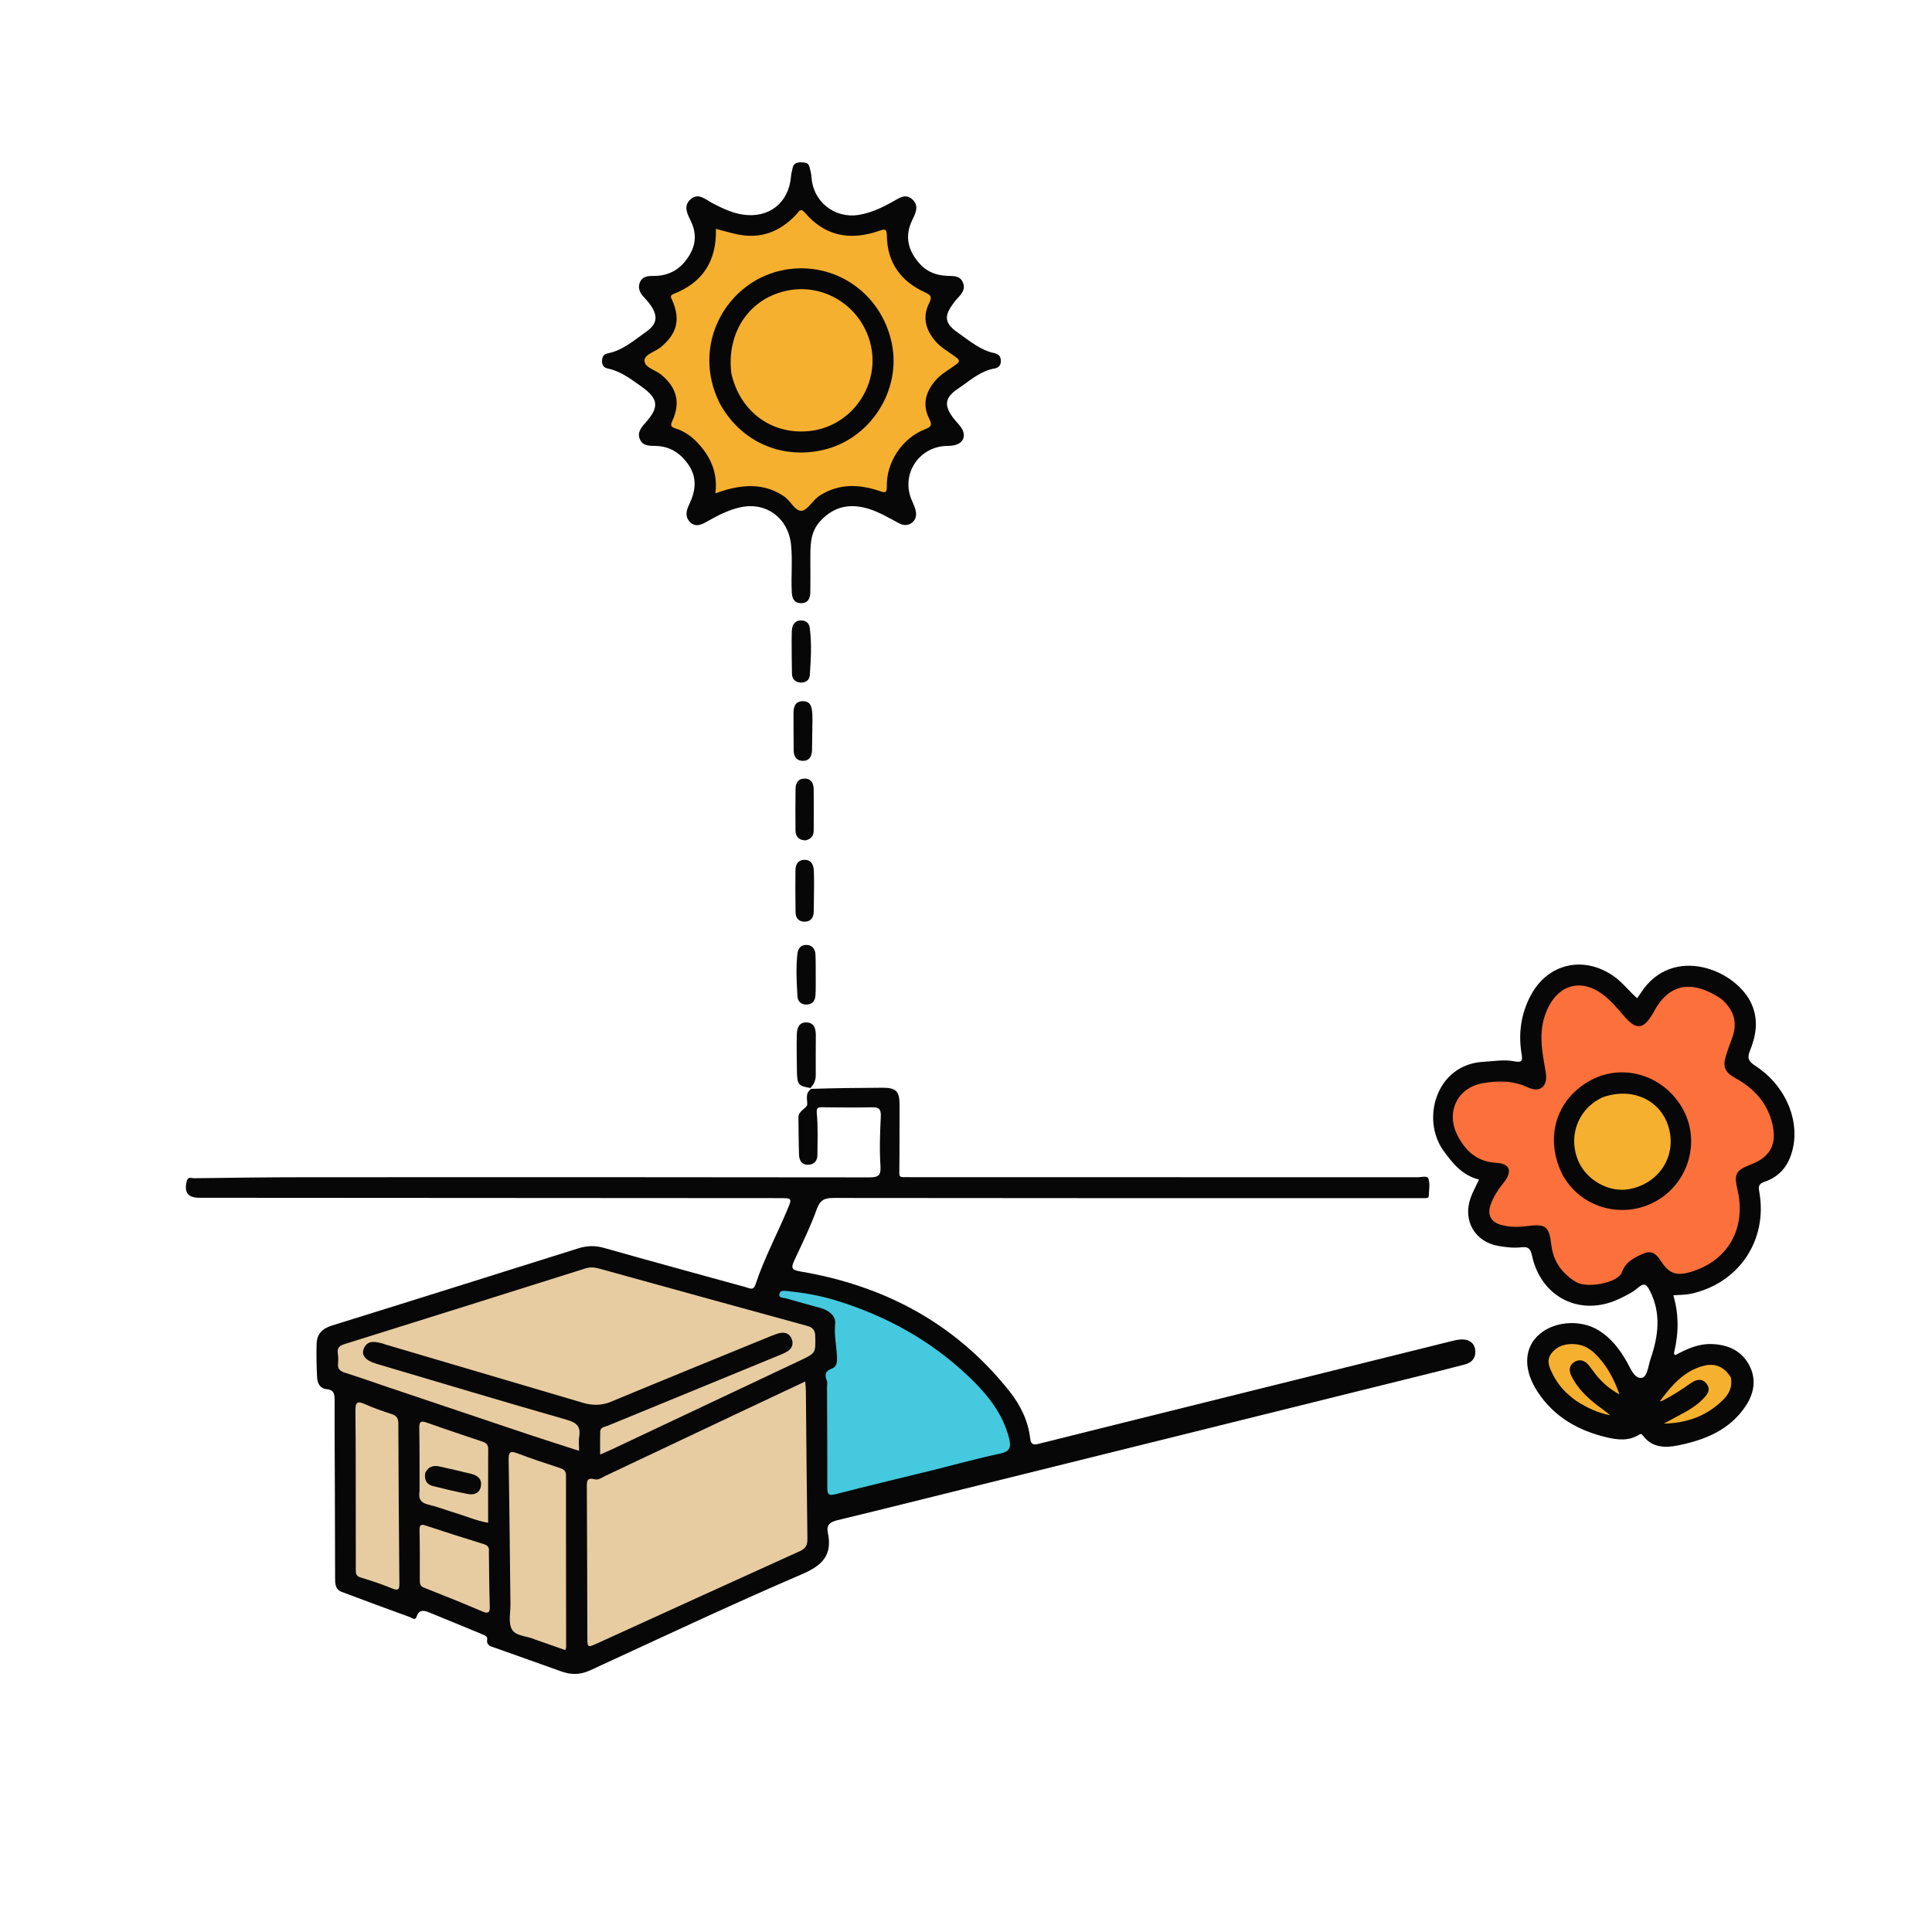<?xml version="1.0" encoding="utf-8"?>
<!-- Generator: Adobe Adobe Illustrator 24.2.0, SVG Export Plug-In . SVG Version: 6.00 Build 0)  -->
<svg version="1.1" id="レイヤー_1" xmlns="http://www.w3.org/2000/svg" xmlns:xlink="http://www.w3.org/1999/xlink" x="0px"
	 y="0px" width="1000px" height="1000px" viewBox="0 0 1000 1000" style="enable-background:new 0 0 1000 1000;"
	 xml:space="preserve">
<style type="text/css">
	.st0{fill:#070707;}
	.st1{fill:#E7CCA1;}
	.st2{fill:#44C9DE;}
	.st3{fill:#FC703B;}
	.st4{fill:#F6B02F;}
</style>
<g>
	<path class="st0" d="M419.86,563.6c12.24-0.4,24.53-0.54,36.82-0.59c7.3-0.03,8.98,1.83,8.94,9.28
		c-0.06,11.65,0.01,23.31-0.14,34.96c-0.02,1.72,0.62,1.99,1.91,2.02c1.5,0.03,3,0.03,4.5,0.03c87.32,0,174.64-0.01,261.96,0.04
		c1.91,0,4.95-1.03,5.53,0.82c0.86,2.71,0.27,5.9,0.15,8.89c-0.04,1.05-1.07,1.1-1.91,1.11c-1.33,0.02-2.67,0.01-4,0.01
		c-100.65,0-201.3,0.03-301.96-0.11c-4.74-0.01-7.14,0.89-8.9,5.8c-3.24,9.06-7.54,17.75-11.6,26.5c-1.73,3.72-1.67,4.94,3.17,5.76
		c43.62,7.38,80.43,27,108.21,62.04c5.62,7.09,9.63,15.21,10.69,24.39c0.41,3.52,2.11,3.34,4.76,2.67
		c24.86-6.24,49.74-12.4,74.61-18.59c46.03-11.45,92.06-22.9,138.09-34.31c2.24-0.56,4.6-1.16,6.85-1.01
		c3.26,0.22,5.73,2.1,6.07,5.58c0.38,3.88-1.73,6.39-5.37,7.35c-8.04,2.13-16.13,4.11-24.2,6.11
		c-75.27,18.68-150.54,37.35-225.81,56.02c-24.88,6.17-49.73,12.44-74.64,18.45c-3.91,0.94-5.95,2.37-5.07,6.62
		c2.34,11.3-2.61,16.71-13.24,21.28c-36.93,15.88-73.32,33.04-109.84,49.86c-5.07,2.34-9.85,2.37-14.92,0.54
		c-11.41-4.1-22.86-8.12-34.28-12.21c-2.09-0.75-4.6-1.07-4.07-4.49c0.22-1.44-1.39-2.05-2.67-2.57
		c-9.21-3.78-18.4-7.63-27.63-11.36c-2.45-0.99-5-1.39-6.09,2.01c-0.85,2.64-2.48,0.92-3.58,0.52
		c-11.83-4.29-23.65-8.64-35.42-13.09c-3.25-1.23-3.33-4.25-3.33-7.15c-0.04-14.83-0.07-29.66-0.12-44.49
		c-0.05-15.83-0.19-31.66-0.12-47.49c0.01-3.22-0.3-5.4-4.2-5.78c-3.35-0.32-4.74-3.07-4.88-6.06c-0.29-5.82-0.43-11.67-0.24-17.49
		c0.16-5.05,2.98-7.85,7.99-9.4c42.54-13.19,85.01-26.6,127.51-39.94c4.37-1.37,8.62-1.52,13.2-0.23
		c24.47,6.94,49.02,13.61,73.55,20.37c1.97,0.54,3.79,1.96,4.96-1.57c4.39-13.28,11.03-25.63,16.41-38.51
		c2.54-6.07,2.6-6.04-4.22-6.04c-99.99-0.06-199.97-0.12-299.96-0.18c-6.16,0-8.14-2.72-6.63-8.71c0.61-2.42,2.37-1.4,3.59-1.41
		c19.16-0.24,38.33-0.51,57.49-0.52c97.32-0.05,194.64-0.06,291.96,0.08c4.9,0.01,6.36-0.88,5.99-6.12
		c-0.58-8.45-0.21-16.99,0.18-25.48c0.18-3.87-1.14-4.78-4.78-4.68c-8.49,0.22-17,0.06-25.49-0.01c-2.36-0.02-3.13,0.2-2.85,3.27
		c0.65,7.1,0.36,14.3,0.31,21.46c-0.02,2.84-1.55,4.83-4.51,5.02c-3.37,0.21-4.88-2.02-5-4.99c-0.25-6.49-0.2-12.99-0.33-19.48
		c-0.07-3.57,4.54-4.8,4.58-6.75C417.87,568.66,416.67,565.9,419.86,563.6z"/>
	<path class="st0" d="M867.14,701.42c6.24-3.43,12.38-6.12,19.56-5.72c8.05,0.46,14.65,3.52,18.57,10.68
		c3.97,7.27,2.73,14.68-1.66,21.29c-8.3,12.54-21.19,17.71-35.21,20.5c-6.73,1.34-13.38,1.14-18.07-5.18
		c-0.62-0.84-1.1-0.92-1.98-0.37c-5.23,3.27-10.88,2.71-16.46,1.41c-14.94-3.49-27.56-10.6-36.14-23.8
		c-6.99-10.76-7.06-21.41-0.19-28.48c7.59-7.8,22.1-9.25,31.93-3.15c6.41,3.98,10.86,9.76,14.51,16.19c1.98,3.48,3.9,8.76,7.55,8.41
		c3.19-0.31,3.51-6.15,4.73-9.68c4.06-11.79,5.69-23.56-0.29-35.36c-1.72-3.4-2.91-4.47-6.27-1.54c-2.7,2.36-6.12,3.98-9.4,5.56
		c-19.95,9.6-40.49-0.34-45.31-22.05c-0.79-3.55-1.7-5.04-5.73-4.53c-3.73,0.47-7.67-0.04-11.43-0.65
		c-12.38-2-18.88-13.11-14.66-24.95c1.11-3.1,2.75-6.02,4.35-9.45c-8.49-2.1-13.6-8.28-18.38-14.91
		c-11.76-16.3-3.87-44.69,20.67-46.06c5.32-0.3,10.7-1.27,15.91-0.26c4,0.78,4.45-0.15,3.84-3.76c-1.76-10.47-0.36-20.59,4.57-30.05
		c8.78-16.86,27.49-21.2,43.14-10.21c4.53,3.18,7.81,7.64,12.09,11.36c0.7-0.99,1.28-1.76,1.8-2.57
		c16.46-25.75,49.94-12.1,57.59,5.94c3.45,8.13,2.15,16.06-0.98,23.77c-1.54,3.8-0.86,5.51,2.62,7.75
		c14.86,9.54,22.7,26.57,19.81,41.72c-1.68,8.82-6.14,15.43-14.88,18.41c-2.81,0.96-3.29,2.14-2.76,5.07
		c4.56,25.15-10.57,47.61-35.53,52.93c-2.74,0.58-5.62,0.5-8.94,0.77c2.88,9.72,2.84,19.53,0.37,29.73
		C866.53,700.87,866.67,701.17,867.14,701.42z"/>
	<path class="st0" d="M424.59,269.69c-5.46,5.95-5.14,13.16-5.15,20.01c-0.01,5.65,0.09,11.31-0.02,16.97
		c-0.06,3.19-1.33,5.66-4.98,5.52c-3.63-0.14-4.48-2.68-4.63-5.87c-0.39-8.13,0.45-16.24-0.37-24.39
		c-1.38-13.68-12.78-22.32-26.18-19.36c-6.27,1.38-11.85,4.28-17.35,7.41c-2.85,1.62-5.86,3.06-8.7,0.31
		c-2.68-2.59-2.09-5.85-0.65-8.81c3.58-7.35,4.58-14.43-0.67-21.59c-4.13-5.63-9.34-8.86-16.35-9.07c-3.17-0.1-6.71,0.17-8.28-3.3
		c-1.63-3.59,0.63-6.25,2.95-8.84c7.21-8.1,6.52-12.44-2.26-18.64c-5.44-3.84-10.66-7.9-17.39-9.3c-1.98-0.41-3.06-1.72-2.96-3.92
		c0.1-2.05,0.7-3.48,2.97-3.92c7.8-1.52,13.57-6.76,19.79-11.11c5.81-4.06,6.37-8.13,2.26-14c-1.04-1.49-2.3-2.85-3.54-4.19
		c-1.95-2.11-2.99-4.54-1.94-7.31c1.12-2.93,3.71-3.49,6.57-3.45c6.69,0.11,12.38-2.07,16.73-7.36c5.19-6.32,6.88-13.08,3.24-20.82
		c-1.75-3.71-4.26-7.89-0.31-11.45c4.11-3.71,7.76,0.07,11.28,1.89c5.04,2.61,10.06,5.1,15.76,5.96
		c13.54,2.06,23.81-5.97,24.99-19.6c0.14-1.64,0.55-3.28,0.96-4.88c0.57-2.23,2.39-2.58,4.31-2.54c1.85,0.03,3.8,0.04,4.34,2.41
		c0.41,1.77,0.93,3.56,1.04,5.36c0.77,12.58,11.95,21.43,24.4,19.42c6.37-1.03,12.02-3.72,17.57-6.79
		c3.14-1.73,6.43-4.47,10.03-1.39c3.98,3.4,1.8,7.35,0.09,10.93c-4.05,8.48-2.1,15.81,3.87,22.51c3.91,4.39,8.97,6.16,14.67,6.32
		c3.04,0.09,6.17-0.13,7.67,3.31c1.56,3.58-0.56,6-2.82,8.35c-0.69,0.72-1.28,1.53-1.89,2.32c-5.31,7-4.76,10.61,2.48,15.64
		c5.83,4.05,11.27,8.83,18.51,10.34c2.29,0.48,3.39,1.7,3.42,4.12c0.03,2.33-1.37,3.5-3.2,3.82c-7.56,1.33-12.99,6.45-19.01,10.49
		c-6.75,4.52-7.35,8.51-2.57,14.97c1.19,1.6,2.65,3,3.84,4.59c3.45,4.6,1.72,8.96-3.89,9.84c-1.47,0.23-2.99,0.15-4.48,0.28
		c-13.49,1.13-21.99,14.54-17.19,27.11c0.71,1.86,1.67,3.65,2.21,5.55c0.7,2.5,0.66,5.03-1.57,6.88c-2.2,1.82-4.61,1.64-7,0.36
		c-4.98-2.66-9.83-5.57-15.26-7.31C440.36,260.44,431.88,261.81,424.59,269.69z"/>
	<path class="st0" d="M419.86,563.21c-6.77-1.1-7.28-1.69-7.38-9.32c-0.08-6.15-0.2-12.3-0.05-18.45c0.08-3.12,0.98-6.32,4.93-6.24
		c4.16,0.09,4.91,3.28,4.91,6.72c-0.01,6.82-0.1,13.63-0.04,20.45c0.02,2.51-0.67,4.56-2.56,6.51
		C419.81,563.3,419.83,563.24,419.86,563.21z"/>
	<path class="st0" d="M409.75,331.3c0.07-2.29-0.02-4.14,0.23-5.94c0.37-2.63,1.98-4.24,4.7-4.24c2.48,0,4.14,1.45,4.46,3.89
		c1.06,8.12,0.58,16.28,0.02,24.4c-0.19,2.72-2.18,4.04-4.9,3.87c-2.77-0.17-4.27-1.87-4.34-4.54
		C409.76,343.08,409.79,337.42,409.75,331.3z"/>
	<path class="st0" d="M416.89,434.99c-3.67-0.17-5.12-2.16-5.15-5.19c-0.07-7.12-0.05-14.23,0.03-21.35
		c0.03-2.93,1.16-5.36,4.49-5.45c3.61-0.09,4.87,2.42,4.91,5.56c0.08,7.12,0.04,14.24,0,21.35
		C421.17,432.54,419.9,434.3,416.89,434.99z"/>
	<path class="st0" d="M421.35,458.11c-0.06,4.95-0.05,9.42-0.17,13.89c-0.08,3.08-1.58,5.11-4.84,5.06c-3-0.04-4.51-1.96-4.56-4.81
		c-0.11-7.28-0.14-14.56-0.06-21.84c0.03-2.94,1.33-5.32,4.62-5.36c3.58-0.04,4.75,2.5,4.9,5.63
		C421.35,453,421.33,455.31,421.35,458.11z"/>
	<path class="st0" d="M422.22,505.96c-0.04,3.47,0.07,6.46-0.15,9.43c-0.21,2.86-1.87,4.62-4.85,4.57
		c-2.76-0.04-4.33-1.76-4.47-4.39c-0.41-7.28-0.83-14.57-0.02-21.85c0.32-2.83,1.79-4.75,4.79-4.63c2.96,0.12,4.43,2.14,4.56,4.94
		C422.26,497.85,422.19,501.67,422.22,505.96z"/>
	<path class="st0" d="M420.53,372.31c-0.07,5.62-0.13,10.77-0.23,15.93c-0.07,3.23-1.36,5.67-4.93,5.57
		c-3.26-0.09-4.53-2.39-4.56-5.43c-0.05-6.32-0.11-12.64-0.09-18.96c0.01-3.17,0.54-6.3,4.55-6.48c4.35-0.2,4.96,3.06,5.18,6.42
		C420.49,370.19,420.5,371.02,420.53,372.31z"/>
	<path class="st1" d="M316.89,750.1c-2.01,0.88-3.65,1.61-6.26,2.77c0-4.36-0.07-8.07,0.02-11.77c0.06-2.47,2.36-2.51,3.94-3.16
		c29.07-11.96,58.16-23.88,87.23-35.83c1.99-0.82,4.07-1.57,5.86-2.72c2.37-1.52,3.16-3.94,2.03-6.55
		c-1.04-2.41-3.17-3.41-5.75-2.91c-1.61,0.31-3.19,0.91-4.72,1.53c-27.71,11.33-55.44,22.62-83.09,34.11
		c-4.95,2.06-9.67,1.92-14.55,0.48c-34.14-10.07-68.28-20.16-102.41-30.24c-0.48-0.14-0.93-0.37-1.42-0.49
		c-3.66-0.88-7.48-1.84-9.46,2.68c-1.47,3.35,0.89,6.22,6.29,7.82c32.85,9.74,65.67,19.58,98.6,29.02c5.06,1.45,7.49,3.32,6.59,8.72
		c-0.38,2.26-0.06,4.64-0.06,7.4c-9.07-2.94-17.87-5.72-26.63-8.65c-24.11-8.07-48.2-16.19-72.3-24.3
		c-7.41-2.49-14.76-5.14-22.21-7.48c-2.64-0.83-3.95-2.03-3.62-4.91c0.19-1.64,0.11-3.35-0.13-4.99c-0.42-2.84,0.7-4.06,3.46-4.92
		c41.59-12.98,83.15-26.08,124.71-39.18c2.32-0.73,4.53-0.63,6.86,0.02c35.91,9.94,71.82,19.85,107.75,29.68
		c3.01,0.82,4.3,2.15,4.36,5.43c0.16,8.67,0.32,8.67-7.71,12.47C381.93,719.39,349.6,734.67,316.89,750.1z"/>
	<path class="st1" d="M383.67,730.64c11.11-5.25,21.9-10.32,33.11-15.59c0.15,2.04,0.33,3.48,0.34,4.92
		c0.25,25.48,0.43,50.96,0.8,76.43c0.05,3.24-0.77,5.06-3.88,6.46c-34.98,15.82-69.89,31.79-104.83,47.7
		c-5.15,2.34-5.17,2.3-5.19-3.27c-0.08-25.81-0.13-51.63-0.27-77.44c-0.02-2.98-0.15-5.32,4.12-4.16c1.92,0.52,3.79-1,5.58-1.84
		C336.75,752.85,360.05,741.84,383.67,730.64z"/>
	<path class="st2" d="M483.71,760.74c-17.36,4.25-34.35,8.31-51.26,12.66c-3.58,0.92-4.24-0.01-4.23-3.34
		c0.04-17.31-0.09-34.63-0.16-51.94c0-1.16,0.31-2.46-0.09-3.47c-1.25-3.14-0.82-5.06,2.71-6.32c2.51-0.9,2.64-3.54,2.55-5.98
		c-0.23-5.76-1.58-11.35-0.94-17.3c0.42-3.96-3.41-6.9-7.65-8.06c-5.93-1.62-11.87-3.23-17.77-4.95c-1.39-0.41-4.01,0-3.42-2.45
		c0.47-1.93,2.77-1.46,4.37-1.3c8.45,0.85,16.8,2.32,24.93,4.83c25.84,7.95,49,20.66,68.62,39.36c9.45,9.01,17.68,18.96,20.98,32.16
		c1.18,4.71,0.17,6.71-4.83,7.78C506.31,754.77,495.24,757.85,483.71,760.74z"/>
	<path class="st1" d="M277.3,848.74c-4.41-2.02-10.37-1.79-12.35-5.39c-1.92-3.49-0.7-8.75-0.75-13.23
		c-0.3-24.8-0.49-49.6-0.93-74.4c-0.07-3.99,0.66-4.97,4.6-3.46c7.13,2.74,14.41,5.1,21.67,7.49c2.09,0.69,3.43,1.38,3.42,4.01
		c-0.04,29.63,0.04,59.26,0.07,88.89c0,0.32-0.18,0.63-0.41,1.43C287.61,852.34,282.64,850.6,277.3,848.74z"/>
	<path class="st1" d="M184.14,794c-0.03-21.64,0.06-42.77-0.17-63.9c-0.05-4.54,1.15-5,4.97-3.29c4.39,1.96,8.96,3.54,13.54,5.03
		c2.54,0.83,3.69,1.97,3.7,4.89c0.07,27.63,0.28,55.25,0.54,82.88c0.03,2.92-0.43,3.91-3.6,2.62c-5.38-2.18-10.89-4.08-16.46-5.73
		c-2.4-0.71-2.53-2.07-2.51-4.02C184.2,806.48,184.15,800.49,184.14,794z"/>
	<path class="st1" d="M253.05,803.38c0.13,9.62,0.17,18.79,0.45,27.95c0.1,3.35-0.67,4.1-3.92,2.72
		c-9.94-4.24-19.96-8.3-30.02-12.24c-2.04-0.8-2.27-2.02-2.27-3.81c0.01-8.66,0.04-17.33-0.13-25.99c-0.06-3.1,0.98-3.12,3.52-2.27
		c9.78,3.27,19.61,6.37,29.46,9.4C252.21,799.77,253.4,800.64,253.05,803.38z"/>
	<path class="st1" d="M217.17,771.74c-0.03-11.12,0.04-21.77-0.15-32.42c-0.06-3.15,0.49-4.2,3.82-3
		c9.54,3.41,19.16,6.59,28.76,9.82c1.9,0.64,3.11,1.48,3.09,3.82c-0.09,12.63-0.04,25.27-0.04,38.22
		c-5.97-0.99-11.43-3.43-17.11-5.13c-4.61-1.38-9.12-3.17-13.8-4.26C217.91,777.9,216.44,775.97,217.17,771.74z"/>
	<path class="st3" d="M890.92,517.02c6.85,5.91,8.64,12.75,5.4,20.88c-1.04,2.62-1.92,5.32-2.81,8c-2.05,6.19-0.87,9.06,4.94,12.27
		c9.44,5.22,16.24,12.61,18.86,23.33c2.59,10.57-0.95,17.36-10.95,21.21c-8,3.07-8.96,4.86-7.04,13.11
		c4.63,19.91-4.88,36.73-24.03,42.48c-7.65,2.3-11.34,0.98-15.59-5.57c-3.42-5.27-6.01-5.63-11.59-2.73
		c-3.9,2.02-6.92,3.81-8.67,8.56c-2.04,5.54-18.02,8.42-23.62,5.05c-7.23-4.35-11.81-10.59-12.84-19.17
		c-1.19-9.92-2.85-11.07-12.92-9.77c-4.3,0.55-8.64,0.5-12.9-0.61c-5.24-1.36-7.42-5.02-5.73-10.15c1.48-4.47,4.1-8.32,7.04-11.99
		c4.45-5.57,3.11-9.65-3.83-10.02c-10.12-0.54-16.17-6.12-20.37-14.48c-6.01-11.97,0.22-24.57,13.34-26.77
		c7.76-1.3,15.43-1.47,22.96,2.09c6.64,3.14,10.75-0.37,9.49-7.81c-1.08-6.4-2.41-12.74-2.19-19.29c0.17-5.08,1.35-9.89,3.6-14.41
		c5.92-11.92,17.5-14.59,28.18-6.48c4.14,3.14,7.47,7.1,10.82,11.03c6.42,7.53,10.08,7.21,15.03-1.18c0.08-0.14,0.19-0.28,0.26-0.42
		C863.69,508.82,875.86,506.95,890.92,517.02z"/>
	<path class="st4" d="M815.87,725.1c-5.09-3.65-9.11-7.82-11.81-13.11c-1.91-3.73-4.09-7.72-0.93-11.64
		c3.28-4.07,8.03-5.16,13.07-4.51c3.54,0.46,6.59,2.13,9.2,4.63c6,5.75,9.79,12.76,12.85,21.28c-5.56-3.01-9.38-6.57-12.66-10.77
		c-1.23-1.57-2.32-3.27-3.65-4.74c-2.02-2.23-4.58-2.89-7.17-1.21c-2.71,1.75-2.74,4.48-1.46,7.09c3.07,6.27,7.95,11.02,13.39,15.22
		c2.23,1.72,4.56,3.29,6.73,5.21C827.18,731.36,821.51,728.74,815.87,725.1z"/>
	<path class="st4" d="M895.89,712.98c0.92,4.7-0.88,8.36-3.69,11.24c-8.39,8.58-18.95,12.4-31.03,12.64
		c3.39-1.82,6.77-3.64,10.16-5.46c3.68-1.99,7.15-4.27,10.11-7.26c2.21-2.24,4.28-4.76,1.93-7.84c-2.46-3.23-5.61-2.24-8.42-0.25
		c-4.49,3.19-9.07,6.19-13.98,8.69c-0.54,0.27-1.07,0.56-1.83,0.53c6.01-8.02,12.32-15.65,22.61-18.32
		C887.76,705.39,892.49,707.43,895.89,712.98z"/>
	<path class="st4" d="M424.5,256.38c-3.93,2.37-6.27,7.64-9.57,8c-3.33,0.36-5.71-5.19-9.17-7.52c-9.22-6.21-19.03-6.23-29.23-3.51
		c-1.91,0.51-3.78,1.19-6.24,1.97c1.24-9.87-1.98-17.92-8.17-24.99c-3.48-3.98-7.54-7.05-12.61-8.62c-2.31-0.71-2.58-1.54-1.51-3.86
		c4.38-9.54,2.28-17.29-5.82-23.96c-3.01-2.48-8.73-3.62-8.58-7.39c0.13-3.14,5.7-4.48,8.62-6.95c8.25-7.01,10.03-14.15,5.8-23.98
		c-0.61-1.41-1.67-2.54,0.67-3.45c15.36-5.97,22.3-17.48,21.87-33.67c3.59,0.94,7.09,1.98,10.64,2.76
		c12.39,2.73,22.61-1.2,31.07-10.34c1.28-1.39,2.05-3.48,4.37-0.75c10.51,12.32,23.65,14.49,38.44,9.36
		c2.67-0.92,3.92-1.33,3.96,2.57c0.17,13.88,7.22,23.57,19.65,29.23c3.16,1.44,3.86,2.39,2.23,5.64
		c-3.64,7.26-1.79,13.88,3.37,19.81c2.45,2.81,5.6,4.7,8.6,6.79c4.59,3.21,4.6,3.39-0.17,6.65c-2.89,1.97-5.89,3.8-8.24,6.45
		c-5.37,6.01-7.27,12.78-3.48,20.22c1.72,3.38,0.74,4.18-2.4,5.42c-11.6,4.59-19.83,16.88-19.58,29.33c0.08,4-1.2,3.4-3.93,2.5
		C444.76,250.67,434.53,250.12,424.5,256.38z"/>
	<path class="st0" d="M220.1,762.37c1.67-3.47,4.37-3.97,7.35-3.33c5.53,1.19,11.02,2.51,16.52,3.85c3.27,0.8,5.55,2.68,4.94,6.33
		c-0.63,3.78-3.62,4.68-6.83,4.06c-6.03-1.16-12.02-2.59-17.98-4.1C220.89,768.38,219.49,766.1,220.1,762.37z"/>
	<path class="st0" d="M809.12,608.78c-10.12-19.34-3.88-40.16,14.64-49.85c17.16-8.98,38.45-1.86,47.73,15.95
		c8.27,15.88,2.8,35.91-12.49,45.73c-15.46,9.92-36.01,6.52-47.13-7.82C810.96,611.61,810.16,610.33,809.12,608.78z"/>
	<path class="st0" d="M372.41,208.5c-15.1-30.43,4.1-63.61,33.87-68.87c25.57-4.52,49.79,11.83,55.28,37.93
		c5.15,24.51-11.09,49.88-35.8,55.41C403.89,237.86,382.98,228.25,372.41,208.5z"/>
	<path class="st4" d="M829.33,568.04c15.6-5.7,30.68,1.46,34.53,16.08c3.85,14.65-5.29,28.55-20.63,31.38
		c-10.39,1.91-22.09-4.61-26.36-14.71c-4.66-11.02-1.3-23.42,8.25-30.29C826.33,569.62,827.68,568.94,829.33,568.04z"/>
	<path class="st4" d="M378.52,193.13c-2.56-21.55,9.81-39.18,29.66-42.85c18.74-3.47,37.11,8.24,42.18,26.9
		c5.77,21.23-8.89,43.14-30.68,45.84C399.9,225.48,382.98,213.33,378.52,193.13z"/>
</g>
</svg>
